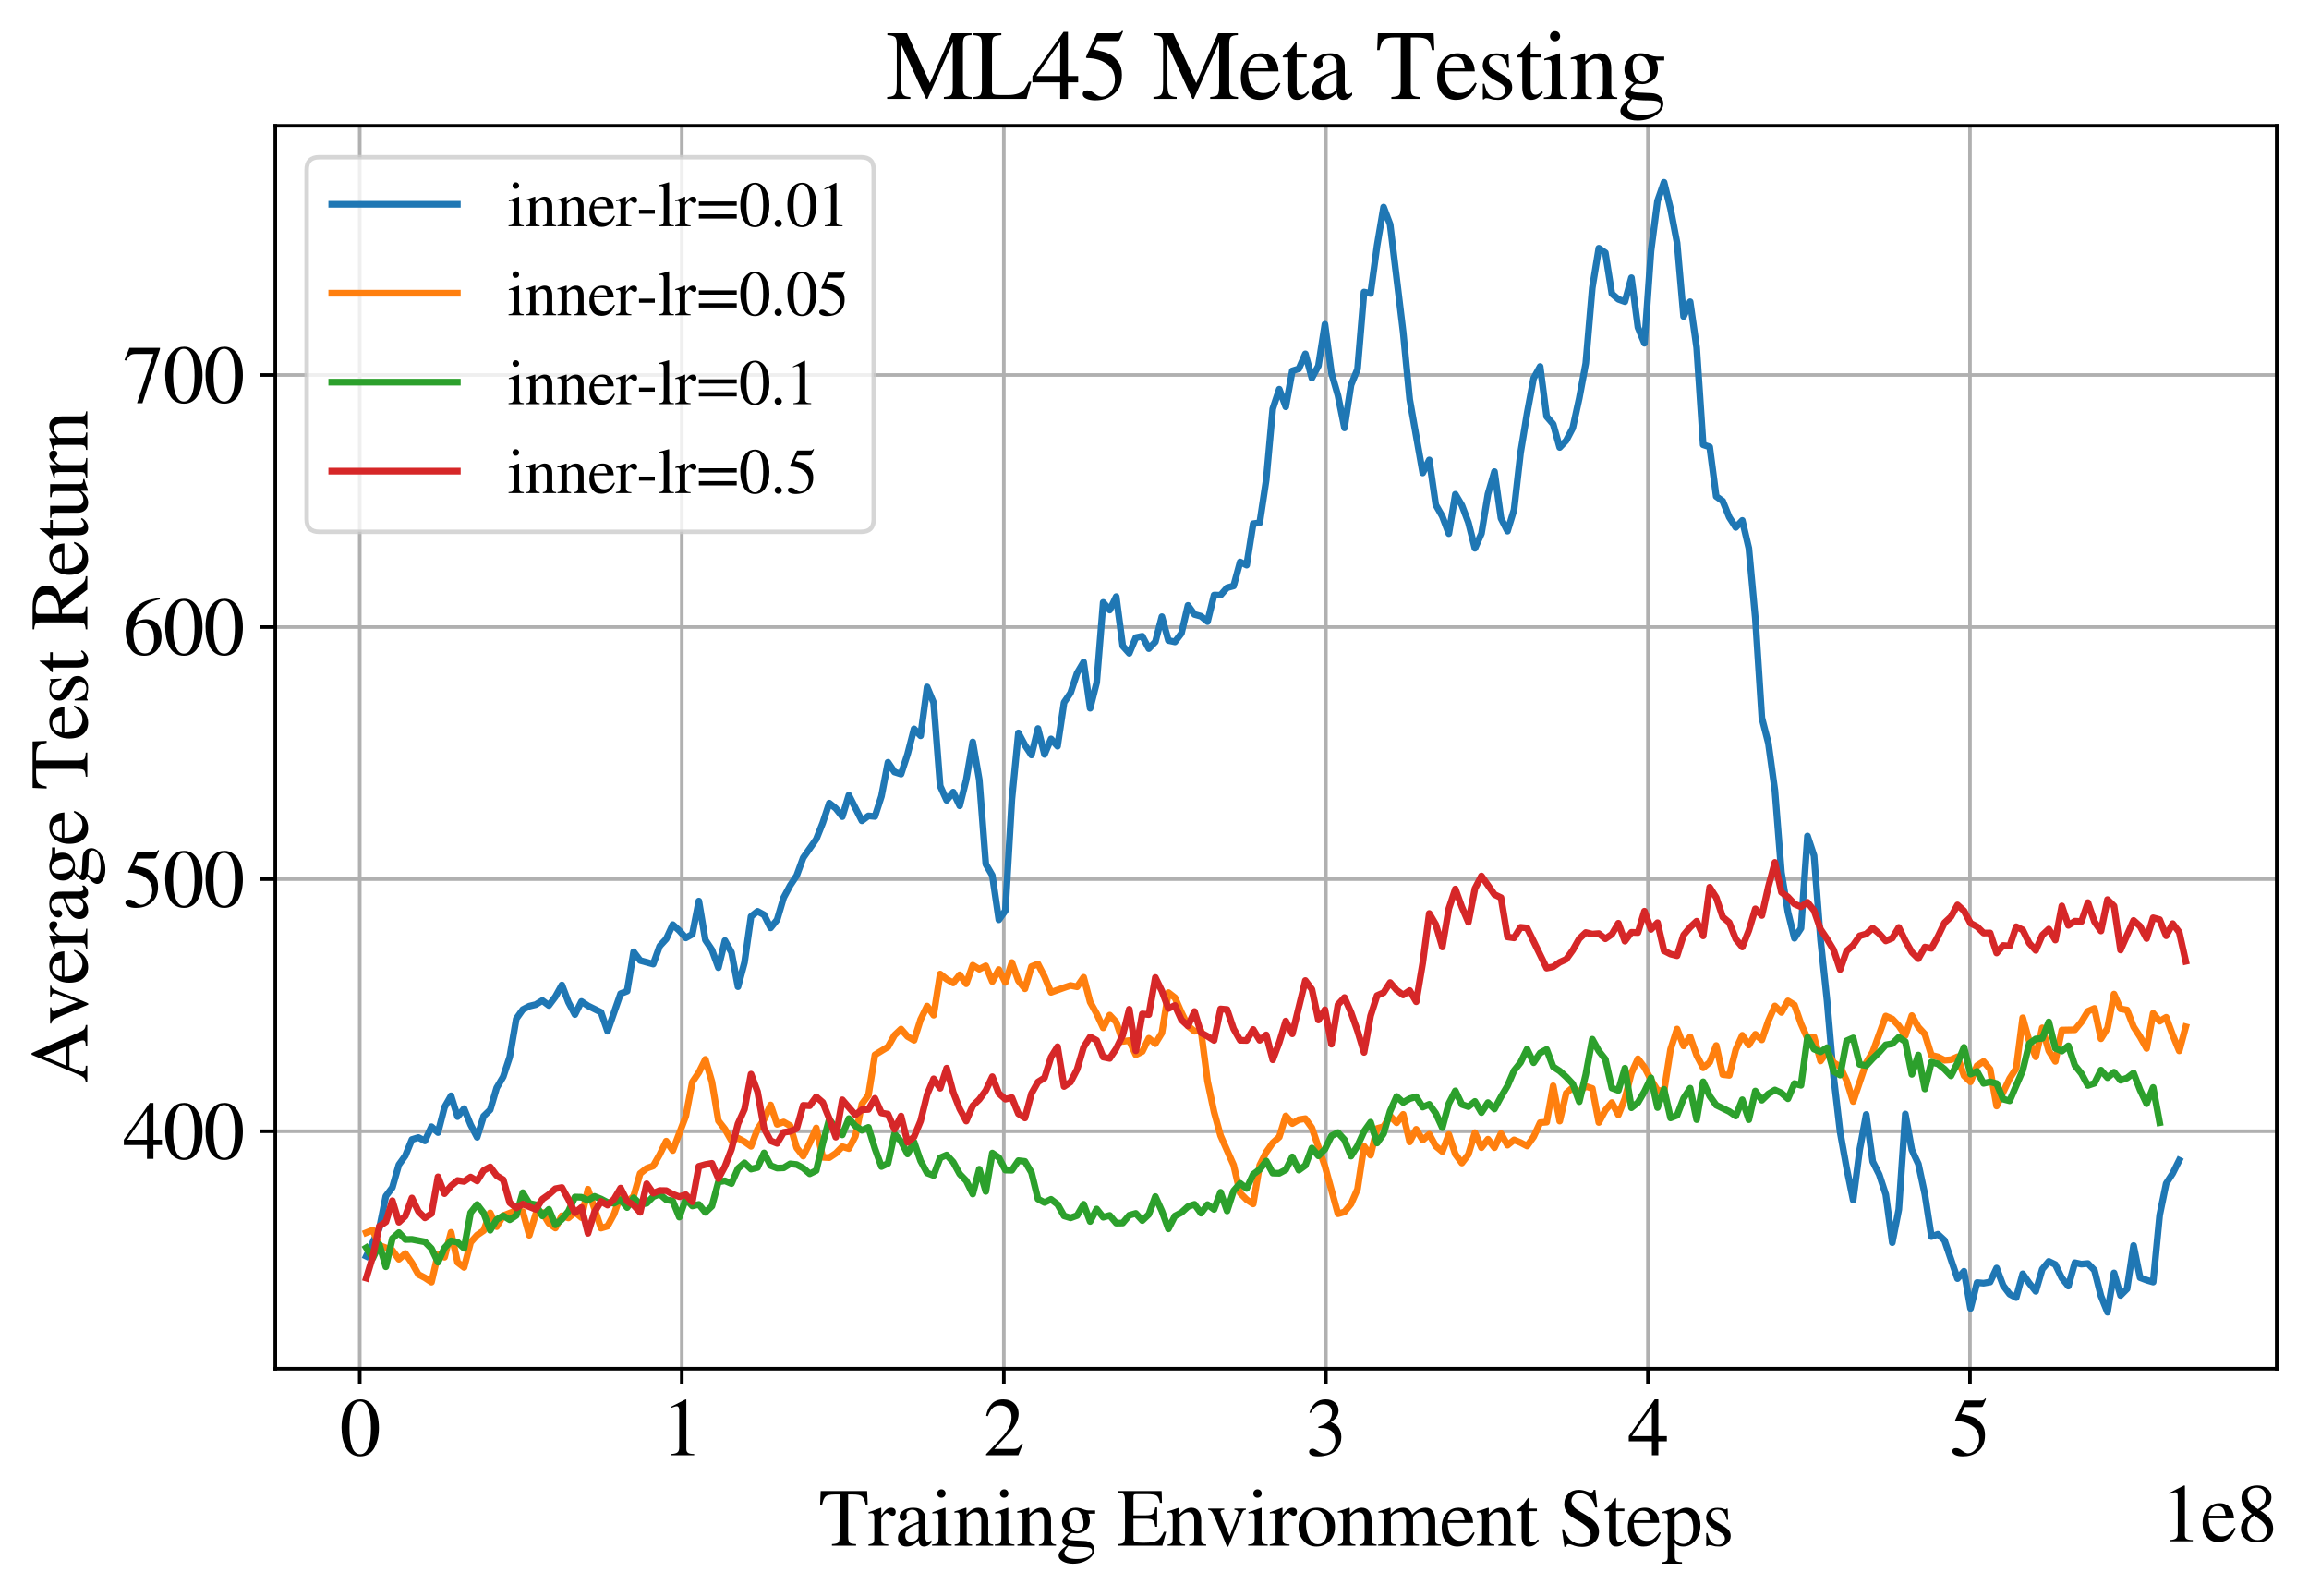 <?xml version="1.0" encoding="utf-8" standalone="no"?>
<!DOCTYPE svg PUBLIC "-//W3C//DTD SVG 1.1//EN"
  "http://www.w3.org/Graphics/SVG/1.1/DTD/svg11.dtd">
<svg xmlns:xlink="http://www.w3.org/1999/xlink" width="515pt" height="355.877pt" viewBox="0 0 515 355.877" xmlns="http://www.w3.org/2000/svg" version="1.1">
 <defs>
  <style type="text/css">*{stroke-linejoin: round; stroke-linecap: butt}</style>
 </defs>
 <g id="figure_1">
  <g id="patch_1">
   <path d="M 0 355.877 
L 515 355.877 
L 515 0 
L 0 0 
z
" style="fill: #ffffff"/>
  </g>
  <g id="axes_1">
   <g id="patch_2">
    <path d="M 61.4 305.26 
L 507.8 305.26 
L 507.8 28.06 
L 61.4 28.06 
z
" style="fill: #ffffff"/>
   </g>
   <g id="matplotlib.axis_1">
    <g id="xtick_1">
     <g id="line2d_1">
      <path d="M 80.236 305.26 
L 80.236 28.06 
" clip-path="url(#p0e94057e08)" style="fill: none; stroke: #b0b0b0; stroke-width: 0.8; stroke-linecap: square"/>
     </g>
     <g id="line2d_2">
      <defs>
       <path id="mf354c12d91" d="M 0 0 
L 0 3.5 
" style="stroke: #000000; stroke-width: 0.8"/>
      </defs>
      <g>
       <use xlink:href="#mf354c12d91" x="80.236" y="305.26" style="stroke: #000000; stroke-width: 0.8"/>
      </g>
     </g>
     <g id="text_1">
      <!-- 0 -->
      <g transform="translate(75.736 324.554)scale(0.18 -0.18)">
       <defs>
        <path id="STIXGeneral-Regular-30" d="M 3046 2112 
Q 3046 1683 2963 1302 
Q 2880 922 2717 602 
Q 2554 282 2266 96 
Q 1978 -90 1600 -90 
Q 1210 -90 915 108 
Q 621 307 461 640 
Q 301 973 227 1350 
Q 154 1728 154 2150 
Q 154 2746 301 3222 
Q 448 3699 790 4012 
Q 1133 4326 1626 4326 
Q 2253 4326 2649 3712 
Q 3046 3098 3046 2112 
z
M 2432 2080 
Q 2432 3091 2217 3625 
Q 2003 4160 1587 4160 
Q 1190 4160 979 3622 
Q 768 3085 768 2106 
Q 768 1120 979 598 
Q 1190 77 1600 77 
Q 2003 77 2217 598 
Q 2432 1120 2432 2080 
z
" transform="scale(0.016)"/>
       </defs>
       <use xlink:href="#STIXGeneral-Regular-30"/>
      </g>
     </g>
    </g>
    <g id="xtick_2">
     <g id="line2d_3">
      <path d="M 152.066 305.26 
L 152.066 28.06 
" clip-path="url(#p0e94057e08)" style="fill: none; stroke: #b0b0b0; stroke-width: 0.8; stroke-linecap: square"/>
     </g>
     <g id="line2d_4">
      <g>
       <use xlink:href="#mf354c12d91" x="152.066" y="305.26" style="stroke: #000000; stroke-width: 0.8"/>
      </g>
     </g>
     <g id="text_2">
      <!-- 1 -->
      <g transform="translate(147.566 324.554)scale(0.18 -0.18)">
       <defs>
        <path id="STIXGeneral-Regular-31" d="M 2522 0 
L 755 0 
L 755 96 
Q 1107 115 1235 227 
Q 1363 339 1363 608 
L 1363 3482 
Q 1363 3795 1171 3795 
Q 1082 3795 883 3718 
L 710 3654 
L 710 3744 
L 1856 4326 
L 1914 4307 
L 1914 486 
Q 1914 275 2042 185 
Q 2170 96 2522 96 
L 2522 0 
z
" transform="scale(0.016)"/>
       </defs>
       <use xlink:href="#STIXGeneral-Regular-31"/>
      </g>
     </g>
    </g>
    <g id="xtick_3">
     <g id="line2d_5">
      <path d="M 223.895 305.26 
L 223.895 28.06 
" clip-path="url(#p0e94057e08)" style="fill: none; stroke: #b0b0b0; stroke-width: 0.8; stroke-linecap: square"/>
     </g>
     <g id="line2d_6">
      <g>
       <use xlink:href="#mf354c12d91" x="223.895" y="305.26" style="stroke: #000000; stroke-width: 0.8"/>
      </g>
     </g>
     <g id="text_3">
      <!-- 2 -->
      <g transform="translate(219.395 324.554)scale(0.18 -0.18)">
       <defs>
        <path id="STIXGeneral-Regular-32" d="M 3034 877 
L 2688 0 
L 186 0 
L 186 77 
L 1325 1286 
Q 1773 1754 1965 2144 
Q 2157 2534 2157 2950 
Q 2157 3379 1920 3616 
Q 1683 3853 1267 3853 
Q 922 3853 720 3673 
Q 518 3494 326 3021 
L 192 3053 
Q 301 3648 630 3987 
Q 960 4326 1523 4326 
Q 2054 4326 2380 4006 
Q 2707 3686 2707 3200 
Q 2707 2477 1888 1613 
L 832 486 
L 2330 486 
Q 2541 486 2665 569 
Q 2790 653 2944 915 
L 3034 877 
z
" transform="scale(0.016)"/>
       </defs>
       <use xlink:href="#STIXGeneral-Regular-32"/>
      </g>
     </g>
    </g>
    <g id="xtick_4">
     <g id="line2d_7">
      <path d="M 295.725 305.26 
L 295.725 28.06 
" clip-path="url(#p0e94057e08)" style="fill: none; stroke: #b0b0b0; stroke-width: 0.8; stroke-linecap: square"/>
     </g>
     <g id="line2d_8">
      <g>
       <use xlink:href="#mf354c12d91" x="295.725" y="305.26" style="stroke: #000000; stroke-width: 0.8"/>
      </g>
     </g>
     <g id="text_4">
      <!-- 3 -->
      <g transform="translate(291.225 324.554)scale(0.18 -0.18)">
       <defs>
        <path id="STIXGeneral-Regular-33" d="M 390 3264 
L 288 3290 
Q 435 3770 748 4048 
Q 1062 4326 1542 4326 
Q 1990 4326 2265 4083 
Q 2541 3840 2541 3450 
Q 2541 2925 1946 2566 
Q 2298 2413 2477 2227 
Q 2758 1914 2758 1402 
Q 2758 890 2464 506 
Q 2246 211 1840 60 
Q 1434 -90 979 -90 
Q 262 -90 262 275 
Q 262 378 339 442 
Q 416 506 525 506 
Q 685 506 915 339 
Q 1197 141 1466 141 
Q 1818 141 2058 425 
Q 2298 710 2298 1120 
Q 2298 1856 1632 2048 
Q 1434 2112 979 2112 
L 979 2202 
Q 1338 2323 1517 2432 
Q 2035 2726 2035 3290 
Q 2035 3610 1852 3776 
Q 1670 3942 1344 3942 
Q 768 3942 390 3264 
z
" transform="scale(0.016)"/>
       </defs>
       <use xlink:href="#STIXGeneral-Regular-33"/>
      </g>
     </g>
    </g>
    <g id="xtick_5">
     <g id="line2d_9">
      <path d="M 367.554 305.26 
L 367.554 28.06 
" clip-path="url(#p0e94057e08)" style="fill: none; stroke: #b0b0b0; stroke-width: 0.8; stroke-linecap: square"/>
     </g>
     <g id="line2d_10">
      <g>
       <use xlink:href="#mf354c12d91" x="367.554" y="305.26" style="stroke: #000000; stroke-width: 0.8"/>
      </g>
     </g>
     <g id="text_5">
      <!-- 4 -->
      <g transform="translate(363.054 324.554)scale(0.18 -0.18)">
       <defs>
        <path id="STIXGeneral-Regular-34" d="M 3027 1069 
L 2368 1069 
L 2368 0 
L 1869 0 
L 1869 1069 
L 77 1069 
L 77 1478 
L 2086 4326 
L 2368 4326 
L 2368 1478 
L 3027 1478 
L 3027 1069 
z
M 1869 1478 
L 1869 3674 
L 333 1478 
L 1869 1478 
z
" transform="scale(0.016)"/>
       </defs>
       <use xlink:href="#STIXGeneral-Regular-34"/>
      </g>
     </g>
    </g>
    <g id="xtick_6">
     <g id="line2d_11">
      <path d="M 439.383 305.26 
L 439.383 28.06 
" clip-path="url(#p0e94057e08)" style="fill: none; stroke: #b0b0b0; stroke-width: 0.8; stroke-linecap: square"/>
     </g>
     <g id="line2d_12">
      <g>
       <use xlink:href="#mf354c12d91" x="439.383" y="305.26" style="stroke: #000000; stroke-width: 0.8"/>
      </g>
     </g>
     <g id="text_6">
      <!-- 5 -->
      <g transform="translate(434.883 324.554)scale(0.18 -0.18)">
       <defs>
        <path id="STIXGeneral-Regular-35" d="M 2803 4358 
L 2573 3814 
Q 2534 3731 2400 3731 
L 1158 3731 
L 902 3187 
Q 1606 3053 1920 2896 
Q 2234 2739 2502 2368 
Q 2726 2061 2726 1555 
Q 2726 1094 2576 780 
Q 2426 467 2099 224 
Q 1664 -90 1011 -90 
Q 646 -90 422 19 
Q 198 128 198 307 
Q 198 550 486 550 
Q 717 550 960 352 
Q 1210 147 1414 147 
Q 1747 147 2012 480 
Q 2278 813 2278 1229 
Q 2278 1843 1850 2189 
Q 1293 2637 486 2637 
Q 410 2637 410 2688 
L 416 2720 
L 1114 4237 
L 2438 4237 
Q 2547 4237 2608 4269 
Q 2669 4301 2746 4403 
L 2803 4358 
z
" transform="scale(0.016)"/>
       </defs>
       <use xlink:href="#STIXGeneral-Regular-35"/>
      </g>
     </g>
    </g>
    <g id="text_7">
     <!-- Training Environment Steps -->
     <g transform="translate(182.605 344.754)scale(0.18 -0.18)">
      <defs>
       <path id="STIXGeneral-Regular-54" d="M 3795 3149 
L 3642 3149 
Q 3539 3674 3353 3821 
Q 3168 3968 2656 3968 
L 2278 3968 
L 2278 710 
Q 2278 346 2387 243 
Q 2496 141 2893 122 
L 2893 0 
L 1024 0 
L 1024 122 
Q 1427 147 1526 256 
Q 1626 365 1626 787 
L 1626 3968 
L 1242 3968 
Q 723 3968 540 3817 
Q 358 3667 262 3149 
L 109 3149 
L 154 4237 
L 3750 4237 
L 3795 3149 
z
" transform="scale(0.016)"/>
       <path id="STIXGeneral-Regular-72" d="M 1024 2931 
L 1024 2342 
Q 1267 2688 1430 2816 
Q 1594 2944 1792 2944 
Q 1958 2944 2051 2854 
Q 2144 2765 2144 2605 
Q 2144 2470 2077 2393 
Q 2010 2317 1894 2317 
Q 1773 2317 1638 2445 
Q 1536 2541 1472 2541 
Q 1338 2541 1181 2355 
Q 1024 2170 1024 2016 
L 1024 576 
Q 1024 301 1133 205 
Q 1242 109 1568 96 
L 1568 0 
L 32 0 
L 32 96 
Q 339 154 412 224 
Q 486 294 486 538 
L 486 2138 
Q 486 2349 438 2435 
Q 390 2522 269 2522 
Q 166 2522 45 2496 
L 45 2598 
Q 448 2726 992 2944 
L 1024 2931 
z
" transform="scale(0.016)"/>
       <path id="STIXGeneral-Regular-61" d="M 2829 422 
L 2829 243 
Q 2586 -64 2253 -64 
Q 1888 -64 1843 403 
L 1837 403 
Q 1427 -64 909 -64 
Q 608 -64 422 112 
Q 237 288 237 602 
Q 237 1050 685 1350 
Q 992 1555 1837 1869 
L 1837 2214 
Q 1837 2502 1699 2646 
Q 1562 2790 1338 2790 
Q 1146 2790 1018 2697 
Q 890 2605 890 2477 
Q 890 2419 909 2348 
Q 928 2278 928 2208 
Q 928 2112 841 2029 
Q 755 1946 634 1946 
Q 525 1946 441 2029 
Q 358 2112 358 2240 
Q 358 2547 685 2752 
Q 986 2944 1421 2944 
Q 1939 2944 2176 2656 
Q 2291 2522 2323 2384 
Q 2355 2246 2355 1946 
L 2355 723 
Q 2355 301 2554 301 
Q 2682 301 2829 422 
z
M 1837 813 
L 1837 1715 
Q 1248 1510 1018 1293 
Q 800 1094 800 800 
Q 800 557 921 432 
Q 1043 307 1242 307 
Q 1453 307 1613 410 
Q 1747 506 1792 589 
Q 1837 672 1837 813 
z
" transform="scale(0.016)"/>
       <path id="STIXGeneral-Regular-69" d="M 1152 4045 
Q 1152 3904 1056 3811 
Q 960 3718 819 3718 
Q 685 3718 592 3811 
Q 499 3904 499 4045 
Q 499 4179 595 4275 
Q 691 4371 826 4371 
Q 966 4371 1059 4275 
Q 1152 4179 1152 4045 
z
M 1619 0 
L 102 0 
L 102 96 
Q 435 115 521 211 
Q 608 307 608 666 
L 608 2118 
Q 608 2342 563 2432 
Q 518 2522 397 2522 
Q 243 2522 128 2490 
L 128 2592 
L 1120 2944 
L 1146 2918 
L 1146 672 
Q 1146 314 1226 218 
Q 1306 122 1619 96 
L 1619 0 
z
" transform="scale(0.016)"/>
       <path id="STIXGeneral-Regular-6e" d="M 3104 0 
L 1773 0 
L 1779 96 
Q 2016 115 2096 233 
Q 2176 352 2176 672 
L 2176 1946 
Q 2176 2592 1709 2592 
Q 1549 2592 1408 2515 
Q 1267 2438 1050 2227 
L 1050 461 
Q 1050 269 1136 192 
Q 1222 115 1466 96 
L 1466 0 
L 115 0 
L 115 96 
Q 358 115 435 214 
Q 512 314 512 602 
L 512 2157 
Q 512 2394 467 2483 
Q 422 2573 288 2573 
Q 160 2573 102 2547 
L 102 2656 
Q 550 2784 979 2944 
L 1030 2925 
L 1030 2426 
L 1037 2426 
Q 1491 2944 1958 2944 
Q 2323 2944 2518 2688 
Q 2714 2432 2714 1958 
L 2714 544 
Q 2714 288 2790 205 
Q 2867 122 3104 96 
L 3104 0 
z
" transform="scale(0.016)"/>
       <path id="STIXGeneral-Regular-67" d="M 3008 2483 
L 2477 2483 
Q 2598 2208 2598 1946 
Q 2598 1453 2265 1203 
Q 1933 954 1600 954 
Q 1530 954 1357 973 
L 1235 986 
Q 1107 947 979 812 
Q 851 678 851 582 
Q 851 435 1350 410 
L 2176 371 
Q 2528 358 2739 172 
Q 2950 -13 2950 -314 
Q 2950 -685 2566 -986 
Q 2035 -1395 1286 -1395 
Q 826 -1395 502 -1212 
Q 179 -1030 179 -774 
Q 179 -595 320 -419 
Q 461 -243 806 6 
Q 602 102 534 172 
Q 467 243 467 346 
Q 467 531 762 787 
Q 909 915 1037 1043 
Q 717 1203 579 1401 
Q 442 1600 442 1901 
Q 442 2336 752 2640 
Q 1062 2944 1510 2944 
Q 1766 2944 2022 2848 
L 2163 2797 
Q 2349 2733 2515 2733 
L 3008 2733 
L 3008 2483 
z
M 973 2163 
L 973 2144 
Q 973 1683 1155 1398 
Q 1338 1114 1632 1114 
Q 1850 1114 1978 1270 
Q 2106 1427 2106 1690 
Q 2106 2112 1914 2464 
Q 1754 2765 1446 2765 
Q 1222 2765 1097 2605 
Q 973 2445 973 2163 
z
M 2771 -410 
Q 2771 -230 2595 -163 
Q 2419 -96 1978 -96 
Q 1344 -96 941 -13 
Q 749 -243 688 -348 
Q 627 -454 627 -563 
Q 627 -774 880 -902 
Q 1133 -1030 1555 -1030 
Q 2099 -1030 2435 -860 
Q 2771 -691 2771 -410 
z
" transform="scale(0.016)"/>
       <path id="STIXGeneral-Regular-20" transform="scale(0.016)"/>
       <path id="STIXGeneral-Regular-45" d="M 3821 1082 
L 3526 0 
L 77 0 
L 77 122 
Q 442 147 538 252 
Q 634 358 634 730 
L 634 3520 
Q 634 3878 534 3987 
Q 435 4096 77 4115 
L 77 4237 
L 3469 4237 
L 3494 3322 
L 3334 3322 
Q 3264 3750 3085 3872 
Q 2906 3994 2349 3994 
L 1510 3994 
Q 1370 3994 1328 3952 
Q 1286 3910 1286 3763 
L 1286 2355 
L 2253 2355 
Q 2656 2355 2787 2470 
Q 2918 2586 2976 2970 
L 3123 2970 
L 3123 1472 
L 2976 1472 
Q 2918 1875 2790 1984 
Q 2662 2093 2253 2093 
L 1286 2093 
L 1286 538 
Q 1286 346 1420 291 
Q 1555 237 1933 237 
L 2163 237 
Q 2848 237 3136 403 
Q 3424 570 3642 1082 
L 3821 1082 
z
" transform="scale(0.016)"/>
       <path id="STIXGeneral-Regular-76" d="M 3053 2880 
L 3053 2784 
Q 2906 2771 2835 2688 
Q 2765 2605 2637 2285 
L 1818 230 
Q 1690 -90 1638 -90 
Q 1587 -90 1523 77 
Q 1510 96 1497 141 
Q 1485 186 1472 211 
L 704 2048 
Q 499 2534 403 2652 
Q 307 2771 122 2784 
L 122 2880 
L 1376 2880 
L 1376 2784 
Q 1210 2771 1146 2732 
Q 1082 2694 1082 2611 
Q 1082 2509 1139 2368 
L 1792 730 
L 2426 2387 
Q 2464 2483 2464 2579 
Q 2464 2758 2163 2784 
L 2163 2880 
L 3053 2880 
z
" transform="scale(0.016)"/>
       <path id="STIXGeneral-Regular-6f" d="M 3008 1478 
Q 3008 806 2608 371 
Q 2208 -64 1568 -64 
Q 979 -64 582 368 
Q 186 800 186 1459 
Q 186 2125 582 2534 
Q 979 2944 1626 2944 
Q 2221 2944 2614 2537 
Q 3008 2131 3008 1478 
z
M 2432 1306 
Q 2432 2035 2112 2445 
Q 1856 2765 1504 2765 
Q 1171 2765 966 2493 
Q 762 2221 762 1747 
Q 762 928 1101 435 
Q 1318 115 1677 115 
Q 2029 115 2230 432 
Q 2432 749 2432 1306 
z
" transform="scale(0.016)"/>
       <path id="STIXGeneral-Regular-6d" d="M 4960 0 
L 3565 0 
L 3565 96 
Q 3834 122 3907 208 
Q 3981 294 3981 576 
L 3981 1894 
Q 3981 2278 3869 2444 
Q 3757 2611 3488 2611 
Q 3264 2611 3107 2521 
Q 2950 2432 2803 2221 
L 2803 608 
Q 2803 301 2896 201 
Q 2989 102 3264 96 
L 3264 0 
L 1830 0 
L 1830 96 
Q 2112 115 2189 188 
Q 2266 262 2266 550 
L 2266 1901 
Q 2266 2611 1850 2611 
Q 1670 2611 1468 2531 
Q 1267 2451 1171 2336 
Q 1088 2240 1088 2227 
L 1088 448 
Q 1088 243 1177 176 
Q 1267 109 1523 96 
L 1523 0 
L 102 0 
L 102 96 
Q 371 102 460 195 
Q 550 288 550 563 
L 550 2150 
Q 550 2387 499 2480 
Q 448 2573 326 2573 
Q 230 2573 122 2547 
L 122 2656 
Q 557 2778 1011 2944 
L 1062 2925 
L 1062 2451 
L 1075 2451 
Q 1363 2752 1584 2848 
Q 1805 2944 2054 2944 
Q 2560 2944 2733 2406 
Q 3232 2944 3776 2944 
Q 4518 2944 4518 1792 
L 4518 493 
Q 4518 282 4582 202 
Q 4646 122 4794 109 
L 4960 96 
L 4960 0 
z
" transform="scale(0.016)"/>
       <path id="STIXGeneral-Regular-65" d="M 2611 1050 
L 2714 1005 
Q 2330 -64 1376 -64 
Q 813 -64 486 329 
Q 160 723 160 1389 
Q 160 2074 525 2509 
Q 890 2944 1485 2944 
Q 2061 2944 2374 2502 
Q 2560 2246 2592 1773 
L 621 1773 
Q 646 1370 700 1158 
Q 755 947 915 730 
Q 1184 378 1626 378 
Q 1939 378 2153 531 
Q 2368 685 2611 1050 
z
M 634 1978 
L 1939 1978 
Q 1882 2381 1750 2547 
Q 1619 2714 1312 2714 
Q 1043 2714 864 2525 
Q 685 2336 634 1978 
z
" transform="scale(0.016)"/>
       <path id="STIXGeneral-Regular-74" d="M 1702 493 
L 1786 422 
Q 1478 -64 1011 -64 
Q 448 -64 448 749 
L 448 2675 
L 109 2675 
Q 83 2694 83 2720 
Q 83 2771 192 2842 
Q 435 2982 813 3526 
Q 826 3546 874 3606 
Q 922 3667 941 3706 
Q 986 3706 986 3622 
L 986 2880 
L 1632 2880 
L 1632 2675 
L 986 2675 
L 986 845 
Q 986 538 1062 403 
Q 1139 269 1318 269 
Q 1510 269 1702 493 
z
" transform="scale(0.016)"/>
       <path id="STIXGeneral-Regular-53" d="M 3002 2963 
L 2842 2963 
Q 2733 3360 2579 3565 
Q 2189 4064 1651 4064 
Q 1357 4064 1181 3894 
Q 1005 3725 1005 3456 
Q 1005 3328 1069 3206 
Q 1133 3085 1206 2998 
Q 1280 2912 1465 2784 
Q 1651 2656 1766 2589 
Q 1882 2522 2150 2362 
Q 2669 2061 2905 1763 
Q 3142 1466 3142 1107 
Q 3142 576 2771 243 
Q 2400 -90 1837 -90 
Q 1421 -90 1082 58 
Q 915 128 781 128 
Q 704 128 653 70 
Q 602 13 602 -83 
L 461 -83 
L 275 1274 
L 416 1274 
Q 845 141 1734 141 
Q 2074 141 2285 342 
Q 2496 544 2496 858 
Q 2496 1158 2310 1363 
Q 2003 1696 1235 2106 
Q 454 2522 454 3206 
Q 454 3718 768 4022 
Q 1082 4326 1568 4326 
Q 1907 4326 2240 4186 
Q 2413 4109 2522 4109 
Q 2688 4109 2726 4326 
L 2861 4326 
L 3002 2963 
z
" transform="scale(0.016)"/>
       <path id="STIXGeneral-Regular-70" d="M 1018 2931 
L 1018 2438 
Q 1421 2944 1939 2944 
Q 2406 2944 2707 2560 
Q 3008 2176 3008 1581 
Q 3008 883 2621 409 
Q 2234 -64 1664 -64 
Q 1466 -64 1328 -6 
Q 1190 51 1018 211 
L 1018 -794 
Q 1018 -1094 1120 -1180 
Q 1222 -1267 1581 -1274 
L 1581 -1389 
L 32 -1389 
L 32 -1280 
Q 314 -1254 397 -1171 
Q 480 -1088 480 -838 
L 480 2157 
Q 480 2381 429 2451 
Q 378 2522 218 2522 
Q 115 2522 58 2515 
L 58 2618 
Q 506 2752 979 2944 
L 1018 2931 
z
M 1018 2138 
L 1018 563 
Q 1018 422 1238 281 
Q 1459 141 1683 141 
Q 2029 141 2243 467 
Q 2458 794 2458 1325 
Q 2458 1888 2243 2224 
Q 2029 2560 1670 2560 
Q 1446 2560 1232 2419 
Q 1018 2278 1018 2138 
z
" transform="scale(0.016)"/>
       <path id="STIXGeneral-Regular-73" d="M 998 1926 
L 1664 1523 
Q 1984 1331 2105 1164 
Q 2227 998 2227 736 
Q 2227 416 1961 176 
Q 1696 -64 1331 -64 
Q 1030 -64 864 -6 
Q 691 51 570 51 
Q 461 51 416 -26 
L 333 -26 
L 333 979 
L 435 979 
Q 538 512 730 294 
Q 922 77 1248 77 
Q 1485 77 1632 211 
Q 1779 346 1779 550 
Q 1779 845 1440 1030 
L 1094 1222 
Q 326 1651 326 2150 
Q 326 2522 566 2730 
Q 806 2938 1210 2938 
Q 1491 2938 1638 2867 
Q 1754 2816 1818 2816 
Q 1862 2816 1920 2880 
L 1990 2880 
L 2022 2010 
L 1926 2010 
Q 1818 2445 1654 2621 
Q 1491 2797 1203 2797 
Q 986 2797 854 2688 
Q 723 2579 723 2362 
Q 723 2253 796 2128 
Q 870 2003 998 1926 
z
" transform="scale(0.016)"/>
      </defs>
      <use xlink:href="#STIXGeneral-Regular-54"/>
      <use xlink:href="#STIXGeneral-Regular-72" x="61.1"/>
      <use xlink:href="#STIXGeneral-Regular-61" x="94.4"/>
      <use xlink:href="#STIXGeneral-Regular-69" x="138.8"/>
      <use xlink:href="#STIXGeneral-Regular-6e" x="166.6"/>
      <use xlink:href="#STIXGeneral-Regular-69" x="216.6"/>
      <use xlink:href="#STIXGeneral-Regular-6e" x="244.4"/>
      <use xlink:href="#STIXGeneral-Regular-67" x="294.4"/>
      <use xlink:href="#STIXGeneral-Regular-20" x="344.4"/>
      <use xlink:href="#STIXGeneral-Regular-45" x="369.4"/>
      <use xlink:href="#STIXGeneral-Regular-6e" x="430.5"/>
      <use xlink:href="#STIXGeneral-Regular-76" x="480.5"/>
      <use xlink:href="#STIXGeneral-Regular-69" x="530.5"/>
      <use xlink:href="#STIXGeneral-Regular-72" x="558.3"/>
      <use xlink:href="#STIXGeneral-Regular-6f" x="591.6"/>
      <use xlink:href="#STIXGeneral-Regular-6e" x="641.6"/>
      <use xlink:href="#STIXGeneral-Regular-6d" x="691.6"/>
      <use xlink:href="#STIXGeneral-Regular-65" x="769.4"/>
      <use xlink:href="#STIXGeneral-Regular-6e" x="813.8"/>
      <use xlink:href="#STIXGeneral-Regular-74" x="863.8"/>
      <use xlink:href="#STIXGeneral-Regular-20" x="891.6"/>
      <use xlink:href="#STIXGeneral-Regular-53" x="916.6"/>
      <use xlink:href="#STIXGeneral-Regular-74" x="972.2"/>
      <use xlink:href="#STIXGeneral-Regular-65" x="1000"/>
      <use xlink:href="#STIXGeneral-Regular-70" x="1044.4"/>
      <use xlink:href="#STIXGeneral-Regular-73" x="1094.4"/>
     </g>
    </g>
    <g id="text_8">
     <!-- 1e8 -->
     <g transform="translate(481.807 343.754)scale(0.18 -0.18)">
      <defs>
       <path id="STIXGeneral-Regular-38" d="M 2848 992 
Q 2848 499 2505 204 
Q 2163 -90 1587 -90 
Q 1050 -90 704 204 
Q 358 499 358 954 
Q 358 1293 524 1533 
Q 691 1773 1190 2125 
Q 710 2522 553 2765 
Q 397 3008 397 3328 
Q 397 3782 745 4054 
Q 1094 4326 1638 4326 
Q 2106 4326 2410 4060 
Q 2714 3795 2714 3411 
Q 2714 3059 2531 2848 
Q 2349 2637 1856 2374 
Q 2432 1990 2640 1689 
Q 2848 1389 2848 992 
z
M 2272 3411 
Q 2272 3744 2086 3945 
Q 1901 4147 1574 4147 
Q 1248 4147 1059 3977 
Q 870 3808 870 3513 
Q 870 3219 1059 2979 
Q 1248 2739 1670 2490 
Q 1997 2682 2134 2896 
Q 2272 3110 2272 3411 
z
M 1734 1741 
L 1357 1997 
Q 1075 1766 960 1545 
Q 845 1325 845 1011 
Q 845 576 1065 333 
Q 1286 90 1658 90 
Q 1971 90 2166 285 
Q 2362 480 2362 794 
Q 2362 1082 2214 1299 
Q 2067 1517 1734 1741 
z
" transform="scale(0.016)"/>
      </defs>
      <use xlink:href="#STIXGeneral-Regular-31"/>
      <use xlink:href="#STIXGeneral-Regular-65" x="50"/>
      <use xlink:href="#STIXGeneral-Regular-38" x="94.4"/>
     </g>
    </g>
   </g>
   <g id="matplotlib.axis_2">
    <g id="ytick_1">
     <g id="line2d_13">
      <path d="M 61.4 252.315 
L 507.8 252.315 
" clip-path="url(#p0e94057e08)" style="fill: none; stroke: #b0b0b0; stroke-width: 0.8; stroke-linecap: square"/>
     </g>
     <g id="line2d_14">
      <defs>
       <path id="me5f440dab9" d="M 0 0 
L -3.5 0 
" style="stroke: #000000; stroke-width: 0.8"/>
      </defs>
      <g>
       <use xlink:href="#me5f440dab9" x="61.4" y="252.315" style="stroke: #000000; stroke-width: 0.8"/>
      </g>
     </g>
     <g id="text_9">
      <!-- 400 -->
      <g transform="translate(27.4 258.462)scale(0.18 -0.18)">
       <use xlink:href="#STIXGeneral-Regular-34"/>
       <use xlink:href="#STIXGeneral-Regular-30" x="50"/>
       <use xlink:href="#STIXGeneral-Regular-30" x="100"/>
      </g>
     </g>
    </g>
    <g id="ytick_2">
     <g id="line2d_15">
      <path d="M 61.4 196.087 
L 507.8 196.087 
" clip-path="url(#p0e94057e08)" style="fill: none; stroke: #b0b0b0; stroke-width: 0.8; stroke-linecap: square"/>
     </g>
     <g id="line2d_16">
      <g>
       <use xlink:href="#me5f440dab9" x="61.4" y="196.087" style="stroke: #000000; stroke-width: 0.8"/>
      </g>
     </g>
     <g id="text_10">
      <!-- 500 -->
      <g transform="translate(27.4 202.234)scale(0.18 -0.18)">
       <use xlink:href="#STIXGeneral-Regular-35"/>
       <use xlink:href="#STIXGeneral-Regular-30" x="50"/>
       <use xlink:href="#STIXGeneral-Regular-30" x="100"/>
      </g>
     </g>
    </g>
    <g id="ytick_3">
     <g id="line2d_17">
      <path d="M 61.4 139.859 
L 507.8 139.859 
" clip-path="url(#p0e94057e08)" style="fill: none; stroke: #b0b0b0; stroke-width: 0.8; stroke-linecap: square"/>
     </g>
     <g id="line2d_18">
      <g>
       <use xlink:href="#me5f440dab9" x="61.4" y="139.859" style="stroke: #000000; stroke-width: 0.8"/>
      </g>
     </g>
     <g id="text_11">
      <!-- 600 -->
      <g transform="translate(27.4 146.006)scale(0.18 -0.18)">
       <defs>
        <path id="STIXGeneral-Regular-36" d="M 2854 4378 
L 2867 4275 
Q 2112 4154 1606 3664 
Q 1101 3174 973 2451 
Q 1344 2739 1786 2739 
Q 2349 2739 2672 2380 
Q 2995 2022 2995 1402 
Q 2995 774 2669 378 
Q 2291 -90 1651 -90 
Q 870 -90 518 557 
Q 218 1107 218 1786 
Q 218 2835 915 3552 
Q 1312 3962 1731 4131 
Q 2150 4301 2854 4378 
z
M 2419 1203 
Q 2419 2445 1555 2445 
Q 1235 2445 1024 2275 
Q 813 2106 813 1702 
Q 813 954 1046 522 
Q 1280 90 1722 90 
Q 2061 90 2240 394 
Q 2419 698 2419 1203 
z
" transform="scale(0.016)"/>
       </defs>
       <use xlink:href="#STIXGeneral-Regular-36"/>
       <use xlink:href="#STIXGeneral-Regular-30" x="50"/>
       <use xlink:href="#STIXGeneral-Regular-30" x="100"/>
      </g>
     </g>
    </g>
    <g id="ytick_4">
     <g id="line2d_19">
      <path d="M 61.4 83.632 
L 507.8 83.632 
" clip-path="url(#p0e94057e08)" style="fill: none; stroke: #b0b0b0; stroke-width: 0.8; stroke-linecap: square"/>
     </g>
     <g id="line2d_20">
      <g>
       <use xlink:href="#me5f440dab9" x="61.4" y="83.632" style="stroke: #000000; stroke-width: 0.8"/>
      </g>
     </g>
     <g id="text_12">
      <!-- 700 -->
      <g transform="translate(27.4 89.778)scale(0.18 -0.18)">
       <defs>
        <path id="STIXGeneral-Regular-37" d="M 2874 4134 
L 1517 -51 
L 1101 -51 
L 2368 3763 
L 992 3763 
Q 717 3763 582 3667 
Q 448 3571 243 3238 
L 128 3296 
L 512 4237 
L 2874 4237 
L 2874 4134 
z
" transform="scale(0.016)"/>
       </defs>
       <use xlink:href="#STIXGeneral-Regular-37"/>
       <use xlink:href="#STIXGeneral-Regular-30" x="50"/>
       <use xlink:href="#STIXGeneral-Regular-30" x="100"/>
      </g>
     </g>
    </g>
    <g id="text_13">
     <!-- Average Test Return -->
     <g transform="translate(19.477 241.641)rotate(-90)scale(0.18 -0.18)">
      <defs>
       <path id="STIXGeneral-Regular-41" d="M 4525 0 
L 2893 0 
L 2893 122 
Q 3149 122 3245 179 
Q 3334 224 3334 333 
Q 3334 499 3213 781 
L 2950 1382 
L 1274 1382 
L 979 653 
Q 922 506 922 384 
Q 922 237 1027 179 
Q 1133 122 1370 122 
L 1370 0 
L 96 0 
L 96 122 
Q 365 147 486 316 
Q 608 486 902 1190 
L 2221 4314 
L 2349 4314 
L 3923 710 
Q 4064 378 4176 262 
Q 4288 147 4525 122 
L 4525 0 
z
M 2861 1645 
L 2118 3405 
L 1382 1645 
L 2861 1645 
z
" transform="scale(0.016)"/>
       <path id="STIXGeneral-Regular-52" d="M 4224 0 
L 3187 0 
L 1664 1971 
L 1306 1958 
L 1306 717 
Q 1306 352 1405 249 
Q 1504 147 1875 122 
L 1875 0 
L 109 0 
L 109 122 
Q 474 154 563 262 
Q 653 371 653 794 
L 653 3526 
Q 653 3885 563 3987 
Q 474 4090 109 4115 
L 109 4237 
L 1850 4237 
Q 2726 4237 3187 3859 
Q 3501 3603 3501 3091 
Q 3501 2221 2342 2042 
L 3622 422 
Q 3757 256 3878 198 
Q 4000 141 4224 122 
L 4224 0 
z
M 1306 3731 
L 1306 2195 
Q 1766 2202 1990 2246 
Q 2214 2291 2438 2413 
Q 2803 2618 2803 3142 
Q 2803 4000 1632 4000 
Q 1459 4000 1382 3945 
Q 1306 3891 1306 3731 
z
" transform="scale(0.016)"/>
       <path id="STIXGeneral-Regular-75" d="M 3072 320 
L 3072 230 
Q 2573 96 2195 -58 
L 2163 -38 
L 2163 486 
L 2150 486 
Q 1747 -64 1235 -64 
Q 870 -64 662 160 
Q 454 384 454 755 
L 454 2362 
Q 454 2598 371 2688 
Q 288 2778 58 2790 
L 58 2880 
L 992 2880 
L 992 813 
Q 992 595 1123 451 
Q 1254 307 1446 307 
Q 1760 307 1984 506 
Q 2067 582 2099 649 
Q 2131 717 2131 877 
L 2131 2355 
Q 2131 2605 2041 2678 
Q 1952 2752 1658 2771 
L 1658 2880 
L 2669 2880 
L 2669 685 
Q 2669 461 2742 390 
Q 2816 320 3034 320 
L 3072 320 
z
" transform="scale(0.016)"/>
      </defs>
      <use xlink:href="#STIXGeneral-Regular-41"/>
      <use xlink:href="#STIXGeneral-Regular-76" x="72.2"/>
      <use xlink:href="#STIXGeneral-Regular-65" x="122.2"/>
      <use xlink:href="#STIXGeneral-Regular-72" x="166.6"/>
      <use xlink:href="#STIXGeneral-Regular-61" x="199.9"/>
      <use xlink:href="#STIXGeneral-Regular-67" x="244.3"/>
      <use xlink:href="#STIXGeneral-Regular-65" x="294.3"/>
      <use xlink:href="#STIXGeneral-Regular-20" x="338.7"/>
      <use xlink:href="#STIXGeneral-Regular-54" x="363.7"/>
      <use xlink:href="#STIXGeneral-Regular-65" x="424.8"/>
      <use xlink:href="#STIXGeneral-Regular-73" x="469.2"/>
      <use xlink:href="#STIXGeneral-Regular-74" x="508.1"/>
      <use xlink:href="#STIXGeneral-Regular-20" x="535.9"/>
      <use xlink:href="#STIXGeneral-Regular-52" x="560.9"/>
      <use xlink:href="#STIXGeneral-Regular-65" x="627.6"/>
      <use xlink:href="#STIXGeneral-Regular-74" x="672"/>
      <use xlink:href="#STIXGeneral-Regular-75" x="699.8"/>
      <use xlink:href="#STIXGeneral-Regular-72" x="749.8"/>
      <use xlink:href="#STIXGeneral-Regular-6e" x="783.1"/>
     </g>
    </g>
   </g>
   <g id="line2d_21">
    <path d="M 81.691 280.185 
L 84.6 273.984 
L 86.055 266.787 
L 87.509 264.864 
L 88.964 259.772 
L 90.418 257.738 
L 91.873 254.151 
L 93.327 253.715 
L 94.782 254.453 
L 96.236 251.301 
L 97.691 252.604 
L 99.145 246.963 
L 100.6 244.408 
L 102.055 249.055 
L 103.509 247.275 
L 104.964 250.846 
L 106.418 253.652 
L 107.873 248.946 
L 109.327 247.54 
L 110.782 242.616 
L 112.236 240.156 
L 113.691 235.74 
L 115.145 227.225 
L 116.6 225.168 
L 118.055 224.414 
L 119.509 224.059 
L 120.964 223.157 
L 122.418 224.259 
L 123.873 222.311 
L 125.327 219.693 
L 126.782 223.532 
L 128.236 226.278 
L 129.691 223.368 
L 131.145 224.335 
L 134.055 225.779 
L 135.509 229.997 
L 138.418 221.637 
L 139.873 221.062 
L 141.327 212.284 
L 142.782 214.226 
L 145.691 215.026 
L 147.145 210.999 
L 148.6 209.417 
L 150.055 206.229 
L 151.509 207.562 
L 152.964 209.189 
L 154.418 208.376 
L 155.873 200.972 
L 157.327 209.653 
L 158.782 211.84 
L 160.236 215.831 
L 161.691 209.79 
L 163.145 212.401 
L 164.6 220.068 
L 166.055 214.665 
L 167.509 204.4 
L 168.964 203.254 
L 170.418 204.045 
L 171.873 206.95 
L 173.327 205.135 
L 174.782 200.218 
L 176.236 197.496 
L 177.691 195.295 
L 179.145 191.312 
L 182.055 187.174 
L 183.509 183.526 
L 184.964 179.127 
L 186.418 180.303 
L 187.873 182.139 
L 189.327 177.35 
L 192.236 183.065 
L 193.691 181.972 
L 195.145 182.104 
L 196.6 177.583 
L 198.055 170.024 
L 199.509 172.188 
L 200.964 172.652 
L 202.418 168.214 
L 203.873 162.569 
L 205.327 164.103 
L 206.782 153.218 
L 208.236 156.737 
L 209.691 175.297 
L 211.145 178.503 
L 212.6 176.672 
L 214.055 179.724 
L 215.509 173.909 
L 216.964 165.48 
L 218.418 173.917 
L 219.873 192.732 
L 221.327 195.257 
L 222.782 205.149 
L 224.236 203.107 
L 225.691 178.217 
L 227.145 163.475 
L 228.6 166.189 
L 230.055 168.391 
L 231.509 162.5 
L 232.964 168.259 
L 234.418 164.809 
L 235.873 166.434 
L 237.327 156.676 
L 238.782 154.537 
L 240.236 150.138 
L 241.691 147.665 
L 243.145 157.965 
L 244.6 152.236 
L 246.055 134.354 
L 247.509 136.064 
L 248.964 133.069 
L 250.418 144.076 
L 251.873 145.707 
L 253.327 142.208 
L 254.782 141.907 
L 256.236 144.671 
L 257.691 143.143 
L 259.145 137.545 
L 260.6 142.845 
L 262.055 143.16 
L 263.509 141.244 
L 264.964 135.029 
L 266.418 137.042 
L 267.873 137.442 
L 269.327 138.641 
L 270.782 132.731 
L 272.236 132.739 
L 273.691 131.089 
L 275.145 130.69 
L 276.6 125.337 
L 278.055 126.046 
L 279.509 116.806 
L 280.964 116.605 
L 282.418 106.988 
L 283.873 91.177 
L 285.327 86.813 
L 286.782 90.731 
L 288.236 82.713 
L 289.691 82.262 
L 291.145 78.925 
L 292.6 84.331 
L 294.055 81.606 
L 295.509 72.323 
L 296.964 83.178 
L 298.418 88.219 
L 299.873 95.435 
L 301.327 85.873 
L 302.782 82.326 
L 304.236 65.141 
L 305.691 65.461 
L 307.145 54.801 
L 308.6 46.184 
L 310.055 50.071 
L 312.964 74.095 
L 314.418 89.085 
L 317.327 105.476 
L 318.782 102.589 
L 320.236 112.606 
L 321.691 115.161 
L 323.145 119.02 
L 324.6 110.24 
L 326.055 112.696 
L 327.509 116.534 
L 328.964 122.286 
L 330.418 119.008 
L 331.873 110.189 
L 333.327 105.185 
L 334.782 115.608 
L 336.236 118.462 
L 337.691 113.701 
L 339.145 100.993 
L 340.6 92.206 
L 342.055 84.385 
L 343.509 81.746 
L 344.964 92.905 
L 346.418 94.594 
L 347.873 99.792 
L 349.327 98.264 
L 350.782 95.465 
L 352.236 88.829 
L 353.691 81.027 
L 355.145 64.19 
L 356.6 55.364 
L 358.055 56.366 
L 359.509 65.505 
L 360.964 66.755 
L 362.418 67.279 
L 363.873 61.949 
L 365.327 73.02 
L 366.782 76.554 
L 368.236 55.993 
L 369.691 44.816 
L 371.145 40.66 
L 372.6 46.577 
L 374.055 54.179 
L 375.509 70.584 
L 376.964 67.308 
L 378.418 77.496 
L 379.873 99.193 
L 381.327 99.682 
L 382.782 110.721 
L 384.236 111.753 
L 385.691 115.356 
L 387.145 117.631 
L 388.6 116.08 
L 390.055 122.259 
L 391.509 137.872 
L 392.964 160.11 
L 394.418 165.77 
L 395.873 176.315 
L 397.327 194.572 
L 398.782 203.409 
L 400.236 209.278 
L 401.691 207.037 
L 403.145 186.456 
L 404.6 190.837 
L 406.055 209.61 
L 407.509 223.23 
L 408.964 240.072 
L 410.418 252.486 
L 411.873 260.554 
L 413.327 267.658 
L 414.782 256.456 
L 416.236 248.577 
L 417.691 259.072 
L 419.145 261.969 
L 420.6 266.418 
L 422.055 277.158 
L 423.509 269.756 
L 424.964 248.464 
L 426.418 256.457 
L 427.873 259.604 
L 429.327 266.405 
L 430.782 275.807 
L 432.236 275.288 
L 433.691 276.63 
L 436.6 285.178 
L 438.055 283.54 
L 439.509 291.821 
L 440.964 286.064 
L 442.418 286.196 
L 443.873 285.941 
L 445.327 282.823 
L 446.782 286.716 
L 448.236 288.644 
L 449.691 289.412 
L 451.145 284.11 
L 452.6 286.179 
L 454.055 288.01 
L 455.509 283.069 
L 456.964 281.334 
L 458.418 282.036 
L 459.873 285.048 
L 461.327 286.846 
L 462.782 281.635 
L 464.236 281.947 
L 465.691 281.81 
L 467.145 283.314 
L 468.6 289.041 
L 470.055 292.66 
L 471.509 283.91 
L 472.964 288.927 
L 474.418 287.467 
L 475.873 277.801 
L 477.327 284.963 
L 478.782 285.515 
L 480.236 285.945 
L 481.691 271.019 
L 483.145 263.962 
L 484.6 261.714 
L 486.055 258.779 
L 486.055 258.779 
" clip-path="url(#p0e94057e08)" style="fill: none; stroke: #1f77b4; stroke-width: 1.5; stroke-linecap: square"/>
   </g>
   <g id="line2d_22">
    <path d="M 81.691 274.943 
L 83.145 274.358 
L 84.6 277.769 
L 87.509 278.861 
L 88.964 280.857 
L 90.418 279.581 
L 91.873 281.676 
L 93.327 284.236 
L 94.782 284.999 
L 96.236 285.964 
L 97.691 279.773 
L 99.145 280.406 
L 100.6 274.861 
L 102.055 281.558 
L 103.509 282.677 
L 104.964 277.101 
L 106.418 275.471 
L 107.873 274.475 
L 109.327 270.52 
L 110.782 273.593 
L 112.236 271.13 
L 115.145 269.999 
L 116.6 270.249 
L 118.055 275.511 
L 119.509 270.706 
L 120.964 270.44 
L 122.418 272.847 
L 123.873 273.892 
L 125.327 271.159 
L 126.782 271.647 
L 128.236 270.385 
L 129.691 271.567 
L 131.145 265.239 
L 134.055 273.916 
L 135.509 273.48 
L 136.964 270.786 
L 138.418 266.625 
L 139.873 268.15 
L 141.327 266.778 
L 142.782 261.732 
L 144.236 260.58 
L 145.691 260.049 
L 147.145 257.484 
L 148.6 254.516 
L 150.055 256.611 
L 152.964 248.944 
L 154.418 241.335 
L 155.873 239.198 
L 157.327 236.28 
L 158.782 241.252 
L 160.236 249.984 
L 161.691 251.85 
L 163.145 254.404 
L 164.6 253.84 
L 166.055 254.633 
L 167.509 255.664 
L 168.964 251.822 
L 170.418 249.678 
L 171.873 246.452 
L 173.327 250.764 
L 174.782 250.252 
L 176.236 251.078 
L 177.691 255.997 
L 179.145 257.848 
L 180.6 254.909 
L 182.055 251.577 
L 183.509 258.118 
L 184.964 258.194 
L 186.418 257.229 
L 187.873 255.746 
L 189.327 256.175 
L 190.782 253.431 
L 192.236 246.244 
L 193.691 244.286 
L 195.145 235.27 
L 198.055 233.492 
L 199.509 230.893 
L 200.964 229.516 
L 202.418 231.176 
L 203.873 232.022 
L 205.327 227.396 
L 206.782 224.395 
L 208.236 226.418 
L 209.691 217.253 
L 211.145 218.404 
L 212.6 219.236 
L 214.055 217.421 
L 215.509 219.425 
L 216.964 215.281 
L 218.418 216.178 
L 219.873 215.418 
L 221.327 218.926 
L 222.782 216.253 
L 224.236 219.116 
L 225.691 214.685 
L 227.145 218.752 
L 228.6 220.536 
L 230.055 215.581 
L 231.509 215.005 
L 232.964 217.821 
L 234.418 221.33 
L 237.327 220.29 
L 238.782 219.801 
L 240.236 220.1 
L 241.691 217.972 
L 243.145 223.492 
L 244.6 226.097 
L 246.055 229.239 
L 247.509 226.407 
L 248.964 227.968 
L 250.418 232.271 
L 251.873 232.089 
L 253.327 235.254 
L 254.782 234.53 
L 256.236 231.568 
L 257.691 232.781 
L 259.145 230.39 
L 260.6 221.391 
L 262.055 222.525 
L 263.509 225.822 
L 264.964 228.822 
L 266.418 230.002 
L 267.873 229.862 
L 269.327 241.151 
L 270.782 248.013 
L 272.236 253.298 
L 275.145 259.846 
L 276.6 266.092 
L 278.055 267.567 
L 279.509 268.518 
L 280.964 259.887 
L 282.418 256.981 
L 283.873 254.889 
L 285.327 253.59 
L 286.782 248.899 
L 288.236 250.599 
L 289.691 249.74 
L 291.145 249.505 
L 292.6 251.544 
L 295.509 260.086 
L 298.418 270.72 
L 299.873 270.305 
L 301.327 268.53 
L 302.782 265.214 
L 304.236 255.633 
L 305.691 257.64 
L 307.145 251.705 
L 308.6 251.288 
L 310.055 248.889 
L 311.509 250.427 
L 312.964 248.547 
L 314.418 254.683 
L 315.873 251.881 
L 317.327 254.28 
L 318.782 252.986 
L 320.236 255.627 
L 321.691 256.839 
L 323.145 253.031 
L 324.6 257.415 
L 326.055 259.393 
L 327.509 257.481 
L 328.964 252.635 
L 330.418 255.966 
L 331.873 254.084 
L 333.327 255.971 
L 334.782 252.827 
L 336.236 255.411 
L 337.691 254.233 
L 339.145 254.839 
L 340.6 255.595 
L 342.055 253.552 
L 343.509 250.395 
L 344.964 250.28 
L 346.418 242.171 
L 347.873 250.045 
L 349.327 243.813 
L 350.782 242.541 
L 352.236 243.516 
L 353.691 242.292 
L 355.145 242.766 
L 356.6 250.353 
L 358.055 247.635 
L 359.509 245.921 
L 360.964 248.66 
L 362.418 245.013 
L 363.873 239.339 
L 365.327 236.147 
L 366.782 238.058 
L 368.236 240.82 
L 369.691 243.169 
L 371.145 243.362 
L 372.6 234.056 
L 374.055 229.516 
L 375.509 233.277 
L 376.964 231.245 
L 378.418 235.381 
L 379.873 238.161 
L 381.327 236.933 
L 382.782 233.191 
L 384.236 239.658 
L 385.691 239.84 
L 387.145 234.111 
L 388.6 230.91 
L 390.055 233.071 
L 391.509 230.69 
L 392.964 231.927 
L 394.418 227.688 
L 395.873 224.366 
L 397.327 225.812 
L 398.782 223.244 
L 400.236 224.139 
L 401.691 228.323 
L 403.145 231.619 
L 404.6 231.294 
L 406.055 236.627 
L 407.509 234.57 
L 408.964 237.009 
L 410.418 237.896 
L 411.873 241.032 
L 413.327 245.683 
L 416.236 237.058 
L 417.691 234.637 
L 420.6 226.616 
L 422.055 227.257 
L 423.509 228.78 
L 424.964 230.964 
L 426.418 226.516 
L 427.873 229.087 
L 429.327 230.671 
L 430.782 235.364 
L 432.236 235.726 
L 433.691 236.469 
L 435.145 236.358 
L 436.6 235.707 
L 438.055 239.917 
L 439.509 241.285 
L 440.964 237.675 
L 442.418 236.75 
L 443.873 238.478 
L 445.327 246.691 
L 448.236 240.547 
L 449.691 238.291 
L 451.145 227.006 
L 452.6 232.186 
L 454.055 235.712 
L 455.509 229.248 
L 456.964 234.397 
L 458.418 236.723 
L 459.873 229.748 
L 462.782 229.687 
L 464.236 227.931 
L 465.691 225.551 
L 467.145 224.913 
L 468.6 231.675 
L 470.055 229.304 
L 471.509 221.727 
L 472.964 225.011 
L 474.418 225.264 
L 475.873 229.005 
L 477.327 231.245 
L 478.782 233.848 
L 480.236 225.995 
L 481.691 227.765 
L 483.145 226.895 
L 484.6 230.841 
L 486.055 234.382 
L 487.509 229.009 
L 487.509 229.009 
" clip-path="url(#p0e94057e08)" style="fill: none; stroke: #ff7f0e; stroke-width: 1.5; stroke-linecap: square"/>
   </g>
   <g id="line2d_23">
    <path d="M 81.691 278.297 
L 83.145 280.625 
L 84.6 277.555 
L 86.055 282.533 
L 87.509 276.233 
L 88.964 274.917 
L 90.418 276.456 
L 91.873 276.429 
L 94.782 276.989 
L 96.236 278.467 
L 97.691 281.511 
L 99.145 278.326 
L 100.6 276.761 
L 102.055 277.062 
L 103.509 278.419 
L 104.964 270.488 
L 106.418 268.651 
L 107.873 270.562 
L 109.327 274.401 
L 110.782 272.002 
L 112.236 271.169 
L 113.691 272.055 
L 115.145 271.093 
L 116.6 266.013 
L 118.055 268.406 
L 119.509 268.698 
L 120.964 271.192 
L 122.418 269.735 
L 123.873 273.183 
L 125.327 271.949 
L 126.782 270.174 
L 128.236 266.985 
L 129.691 267.028 
L 131.145 267.714 
L 132.6 266.841 
L 134.055 267.421 
L 135.509 268.183 
L 136.964 268.366 
L 138.418 267.579 
L 139.873 269.328 
L 141.327 267.151 
L 142.782 268.588 
L 144.236 268.378 
L 145.691 266.887 
L 147.145 266.324 
L 148.6 267.583 
L 150.055 267.858 
L 151.509 271.463 
L 152.964 267.387 
L 154.418 268.979 
L 155.873 268.633 
L 157.327 270.409 
L 158.782 269.022 
L 160.236 263.602 
L 161.691 263.372 
L 163.145 263.984 
L 164.6 260.628 
L 166.055 259.357 
L 167.509 260.755 
L 168.964 260.4 
L 170.418 257.142 
L 171.873 259.959 
L 173.327 260.528 
L 174.782 260.472 
L 176.236 259.576 
L 177.691 259.737 
L 179.145 260.526 
L 180.6 261.795 
L 182.055 261.08 
L 183.509 254.962 
L 184.964 249.62 
L 186.418 251.68 
L 187.873 253.118 
L 189.327 249.494 
L 190.782 251.118 
L 192.236 252.099 
L 193.691 251.448 
L 195.145 256.181 
L 196.6 260.181 
L 198.055 259.492 
L 199.509 252.885 
L 200.964 254.568 
L 202.418 257.372 
L 203.873 254.713 
L 205.327 258.919 
L 206.782 261.614 
L 208.236 262.177 
L 209.691 258.237 
L 211.145 257.599 
L 212.6 259.187 
L 214.055 261.85 
L 215.509 263.358 
L 216.964 266.312 
L 218.418 260.775 
L 219.873 265.73 
L 221.327 257.171 
L 222.782 258.175 
L 224.236 260.971 
L 225.691 261.009 
L 227.145 258.867 
L 228.6 259.037 
L 230.055 261.52 
L 231.509 267.425 
L 232.964 268.2 
L 234.418 267.493 
L 235.873 268.615 
L 237.327 271.19 
L 238.782 271.635 
L 240.236 271.109 
L 241.691 268.598 
L 243.145 272.433 
L 244.6 269.66 
L 246.055 271.492 
L 247.509 271.082 
L 248.964 272.802 
L 250.418 272.779 
L 251.873 271.047 
L 253.327 270.638 
L 254.782 272.229 
L 256.236 270.842 
L 257.691 266.878 
L 259.145 270.099 
L 260.6 274.085 
L 262.055 271.211 
L 263.509 270.44 
L 264.964 269.112 
L 266.418 268.612 
L 267.873 270.589 
L 269.327 268.67 
L 270.782 269.745 
L 272.236 265.924 
L 273.691 270.084 
L 275.145 265.6 
L 276.6 263.921 
L 278.055 265.066 
L 279.509 261.925 
L 280.964 260.84 
L 282.418 258.955 
L 283.873 261.64 
L 285.327 261.68 
L 286.782 260.904 
L 288.236 258.023 
L 289.691 260.987 
L 291.145 259.932 
L 292.6 256.052 
L 294.055 257.796 
L 295.509 256.32 
L 296.964 253.344 
L 298.418 252.616 
L 299.873 254.218 
L 301.327 257.851 
L 302.782 255.561 
L 304.236 252.353 
L 305.691 250.294 
L 307.145 254.927 
L 308.6 252.852 
L 310.055 247.824 
L 311.509 244.558 
L 312.964 245.898 
L 314.418 245.047 
L 315.873 244.63 
L 317.327 246.931 
L 318.782 246.309 
L 320.236 248.325 
L 321.691 251.52 
L 323.145 246.136 
L 324.6 243.303 
L 326.055 246.336 
L 327.509 246.834 
L 328.964 245.666 
L 330.418 248.156 
L 331.873 245.927 
L 333.327 247.352 
L 334.782 244.638 
L 336.236 242.184 
L 337.691 238.8 
L 339.145 236.971 
L 340.6 234.006 
L 342.055 237.018 
L 343.509 234.859 
L 344.964 234.066 
L 346.418 237.924 
L 347.873 238.877 
L 349.327 240.198 
L 350.782 241.742 
L 352.236 245.724 
L 353.691 239.648 
L 355.145 231.788 
L 356.6 234.418 
L 358.055 236.254 
L 359.509 242.68 
L 360.964 243.212 
L 362.418 238.249 
L 363.873 247.076 
L 365.327 245.934 
L 366.782 243.435 
L 368.236 240.411 
L 369.691 247.03 
L 371.145 242.954 
L 372.6 249.345 
L 374.055 248.776 
L 375.509 244.973 
L 376.964 242.714 
L 378.418 249.72 
L 379.873 241.279 
L 381.327 244.462 
L 382.782 246.493 
L 385.691 247.909 
L 387.145 248.924 
L 388.6 245.297 
L 390.055 249.733 
L 391.509 243.343 
L 392.964 245.391 
L 394.418 243.981 
L 395.873 243.108 
L 397.327 243.776 
L 398.782 245.06 
L 400.236 241.666 
L 401.691 242.063 
L 403.145 231.392 
L 404.6 233.994 
L 406.055 234.6 
L 407.509 233.67 
L 408.964 238.955 
L 410.418 239.782 
L 411.873 232.143 
L 413.327 231.495 
L 414.782 237.394 
L 416.236 237.68 
L 417.691 236.08 
L 419.145 234.679 
L 420.6 233.042 
L 422.055 232.789 
L 423.509 231.349 
L 424.964 232.324 
L 426.418 239.613 
L 427.873 235.319 
L 429.327 242.88 
L 430.782 236.899 
L 432.236 237.273 
L 433.691 238.442 
L 435.145 239.956 
L 436.6 237.101 
L 438.055 233.594 
L 439.509 239.559 
L 440.964 238.953 
L 442.418 241.631 
L 443.873 241.287 
L 445.327 241.677 
L 446.782 245.151 
L 448.236 245.522 
L 451.145 238.752 
L 452.6 232.787 
L 454.055 231.73 
L 455.509 231.575 
L 456.964 227.926 
L 458.418 233.812 
L 459.873 234.431 
L 461.327 233.265 
L 462.782 237.63 
L 464.236 239.441 
L 465.691 242.095 
L 467.145 241.608 
L 468.6 238.678 
L 470.055 240.365 
L 471.509 239.146 
L 472.964 240.939 
L 474.418 240.442 
L 475.873 239.321 
L 477.327 243.113 
L 478.782 246.176 
L 480.236 242.551 
L 481.691 250.405 
L 481.691 250.405 
" clip-path="url(#p0e94057e08)" style="fill: none; stroke: #2ca02c; stroke-width: 1.5; stroke-linecap: square"/>
   </g>
   <g id="line2d_24">
    <path d="M 81.691 285.071 
L 83.145 280.269 
L 84.6 273.502 
L 86.055 272.531 
L 87.509 267.798 
L 88.964 272.606 
L 90.418 271.226 
L 91.873 267.195 
L 93.327 270.203 
L 94.782 271.631 
L 96.236 270.686 
L 97.691 262.48 
L 99.145 266.224 
L 100.6 264.509 
L 102.055 263.289 
L 103.509 263.507 
L 104.964 262.522 
L 106.418 263.399 
L 107.873 261.063 
L 109.327 260.255 
L 110.782 262.219 
L 112.236 263.109 
L 113.691 268.237 
L 115.145 269.421 
L 116.6 268.552 
L 119.509 269.734 
L 120.964 267.46 
L 122.418 266.431 
L 123.873 265.136 
L 125.327 264.861 
L 126.782 267.482 
L 128.236 270.492 
L 129.691 269.296 
L 131.145 275.074 
L 132.6 270.315 
L 134.055 267.953 
L 135.509 268.783 
L 136.964 267.462 
L 138.418 264.988 
L 139.873 267.879 
L 141.327 268.813 
L 142.782 270.39 
L 144.236 264.025 
L 145.691 266.128 
L 147.145 265.53 
L 148.6 265.556 
L 150.055 266.361 
L 151.509 266.903 
L 152.964 266.461 
L 154.418 268.042 
L 155.873 260.137 
L 157.327 259.731 
L 158.782 259.464 
L 160.236 262.869 
L 161.691 260.147 
L 163.145 256.347 
L 164.6 250.648 
L 166.055 247.396 
L 167.509 239.575 
L 168.964 243.484 
L 170.418 251.677 
L 171.873 254.432 
L 173.327 255.012 
L 174.782 252.549 
L 176.236 252.337 
L 177.691 251.731 
L 179.145 246.534 
L 180.6 246.623 
L 182.055 244.627 
L 183.509 245.884 
L 184.964 249.488 
L 186.418 253.618 
L 187.873 245.306 
L 190.782 248.67 
L 192.236 247.511 
L 193.691 247.444 
L 195.145 244.972 
L 196.6 248.237 
L 198.055 248.508 
L 199.509 251.885 
L 200.964 248.928 
L 202.418 254.779 
L 203.873 253.551 
L 205.327 250.027 
L 206.782 244.13 
L 208.236 240.618 
L 209.691 242.721 
L 211.145 238.237 
L 212.6 243.609 
L 214.055 247.331 
L 215.509 250.038 
L 216.964 246.635 
L 218.418 245.219 
L 219.873 243.235 
L 221.327 240.142 
L 222.782 243.872 
L 224.236 245.155 
L 225.691 244.817 
L 227.145 248.419 
L 228.6 249.351 
L 230.055 243.911 
L 231.509 241.318 
L 232.964 240.399 
L 234.418 235.791 
L 235.873 233.451 
L 237.327 242.323 
L 238.782 241.333 
L 240.236 238.515 
L 241.691 233.574 
L 243.145 231.267 
L 244.6 232.059 
L 246.055 235.766 
L 247.509 236.066 
L 248.964 233.888 
L 250.418 230.887 
L 251.873 225.098 
L 253.327 234.374 
L 254.782 226.146 
L 256.236 226.285 
L 257.691 218.017 
L 259.145 221.025 
L 260.6 224.933 
L 262.055 224.251 
L 263.509 227.463 
L 264.964 228.811 
L 266.418 225.609 
L 267.873 230.346 
L 269.327 231.132 
L 270.782 232.05 
L 272.236 225.028 
L 273.691 225.161 
L 275.145 229.464 
L 276.6 232.022 
L 278.055 232.058 
L 279.509 229.606 
L 280.964 232.022 
L 282.418 230.821 
L 283.873 236.374 
L 285.327 232.517 
L 286.782 227.73 
L 288.236 230.584 
L 291.145 218.703 
L 292.6 220.653 
L 294.055 227.49 
L 295.509 225.21 
L 296.964 232.893 
L 298.418 224.071 
L 299.873 222.495 
L 301.327 225.796 
L 302.782 229.929 
L 304.236 234.724 
L 305.691 226.57 
L 307.145 222.051 
L 308.6 221.404 
L 310.055 219.149 
L 311.509 220.842 
L 312.964 221.921 
L 314.418 220.932 
L 315.873 223.422 
L 317.327 214.774 
L 318.782 203.734 
L 320.236 206.21 
L 321.691 211.212 
L 323.145 202.658 
L 324.6 198.288 
L 326.055 202.289 
L 327.509 205.692 
L 328.964 198.2 
L 330.418 195.379 
L 333.327 199.511 
L 334.782 200.204 
L 336.236 208.977 
L 337.691 209.187 
L 339.145 206.825 
L 340.6 206.973 
L 344.964 215.932 
L 346.418 215.631 
L 347.873 214.624 
L 349.327 213.956 
L 350.782 211.935 
L 352.236 209.37 
L 353.691 207.995 
L 355.145 208.343 
L 356.6 208.227 
L 358.055 209.39 
L 359.509 208.381 
L 360.964 205.914 
L 362.418 209.919 
L 363.873 207.944 
L 365.327 208.007 
L 366.782 203.227 
L 368.236 207.295 
L 369.691 205.798 
L 371.145 212.052 
L 372.6 212.796 
L 374.055 213.16 
L 375.509 208.55 
L 376.964 206.822 
L 378.418 205.467 
L 379.873 208.743 
L 381.327 197.895 
L 382.782 200.181 
L 384.236 204.536 
L 385.691 205.755 
L 387.145 209.449 
L 388.6 211.217 
L 390.055 207.548 
L 391.509 202.704 
L 392.964 204.183 
L 394.418 197.756 
L 395.873 192.345 
L 397.327 199.001 
L 398.782 200.066 
L 400.236 201.628 
L 401.691 202.241 
L 403.145 201.239 
L 404.6 203.07 
L 406.055 207.263 
L 407.509 209.437 
L 408.964 211.857 
L 410.418 216.244 
L 411.873 212.108 
L 413.327 210.827 
L 414.782 208.729 
L 416.236 208.315 
L 417.691 206.994 
L 419.145 208.247 
L 420.6 209.86 
L 422.055 209.251 
L 423.509 206.849 
L 424.964 209.831 
L 426.418 212.376 
L 427.873 213.829 
L 429.327 211.236 
L 430.782 211.515 
L 432.236 208.889 
L 433.691 205.834 
L 435.145 204.47 
L 436.6 201.835 
L 438.055 203.151 
L 439.509 205.914 
L 440.964 206.676 
L 442.418 208.103 
L 443.873 208.088 
L 445.327 212.551 
L 446.782 210.875 
L 448.236 211.002 
L 449.691 206.696 
L 451.145 207.4 
L 452.6 210.358 
L 454.055 211.968 
L 455.509 208.578 
L 456.964 207.208 
L 458.418 209.666 
L 459.873 202.055 
L 461.327 206.394 
L 462.782 205.453 
L 464.236 205.539 
L 465.691 201.315 
L 467.145 205.554 
L 468.6 207.635 
L 470.055 200.643 
L 471.509 202.071 
L 472.964 211.89 
L 475.873 205.291 
L 477.327 206.59 
L 478.782 209.335 
L 480.236 204.701 
L 481.691 205.108 
L 483.145 208.72 
L 484.6 206.008 
L 486.055 207.919 
L 487.509 214.409 
L 487.509 214.409 
" clip-path="url(#p0e94057e08)" style="fill: none; stroke: #d62728; stroke-width: 1.5; stroke-linecap: square"/>
   </g>
   <g id="patch_3">
    <path d="M 61.4 305.26 
L 61.4 28.06 
" style="fill: none; stroke: #000000; stroke-width: 0.8; stroke-linejoin: miter; stroke-linecap: square"/>
   </g>
   <g id="patch_4">
    <path d="M 507.8 305.26 
L 507.8 28.06 
" style="fill: none; stroke: #000000; stroke-width: 0.8; stroke-linejoin: miter; stroke-linecap: square"/>
   </g>
   <g id="patch_5">
    <path d="M 61.4 305.26 
L 507.8 305.26 
" style="fill: none; stroke: #000000; stroke-width: 0.8; stroke-linejoin: miter; stroke-linecap: square"/>
   </g>
   <g id="patch_6">
    <path d="M 61.4 28.06 
L 507.8 28.06 
" style="fill: none; stroke: #000000; stroke-width: 0.8; stroke-linejoin: miter; stroke-linecap: square"/>
   </g>
   <g id="text_14">
    <!-- ML45 Meta Testing -->
    <g transform="translate(197.604 22.06)scale(0.216 -0.216)">
     <defs>
      <path id="STIXGeneral-Regular-4d" d="M 5530 0 
L 3738 0 
L 3738 122 
Q 4115 147 4214 265 
Q 4314 384 4314 787 
L 4314 3661 
L 2682 0 
L 2592 0 
L 979 3514 
L 979 966 
Q 979 448 1088 294 
Q 1197 141 1574 122 
L 1574 0 
L 77 0 
L 77 122 
Q 358 141 480 205 
Q 602 269 650 432 
Q 698 595 698 966 
L 698 3514 
Q 698 3878 589 3984 
Q 480 4090 90 4115 
L 90 4237 
L 1357 4237 
L 2835 1024 
L 4250 4237 
L 5523 4237 
L 5523 4115 
Q 5178 4109 5072 3993 
Q 4966 3878 4966 3520 
L 4966 717 
Q 4966 378 5072 262 
Q 5178 147 5530 122 
L 5530 0 
z
" transform="scale(0.016)"/>
      <path id="STIXGeneral-Regular-4c" d="M 3827 1114 
L 3520 0 
L 77 0 
L 77 122 
Q 429 141 531 256 
Q 634 371 634 736 
L 634 3494 
Q 634 3872 541 3981 
Q 448 4090 77 4115 
L 77 4237 
L 1888 4237 
L 1888 4115 
Q 1498 4090 1392 3984 
Q 1286 3878 1286 3507 
L 1286 538 
Q 1286 358 1398 304 
Q 1510 250 1862 250 
L 2310 250 
Q 3085 250 3392 640 
Q 3520 813 3661 1114 
L 3827 1114 
z
" transform="scale(0.016)"/>
     </defs>
     <use xlink:href="#STIXGeneral-Regular-4d"/>
     <use xlink:href="#STIXGeneral-Regular-4c" x="88.9"/>
     <use xlink:href="#STIXGeneral-Regular-34" x="150"/>
     <use xlink:href="#STIXGeneral-Regular-35" x="200"/>
     <use xlink:href="#STIXGeneral-Regular-20" x="250"/>
     <use xlink:href="#STIXGeneral-Regular-4d" x="275"/>
     <use xlink:href="#STIXGeneral-Regular-65" x="363.9"/>
     <use xlink:href="#STIXGeneral-Regular-74" x="408.3"/>
     <use xlink:href="#STIXGeneral-Regular-61" x="436.1"/>
     <use xlink:href="#STIXGeneral-Regular-20" x="480.5"/>
     <use xlink:href="#STIXGeneral-Regular-54" x="505.5"/>
     <use xlink:href="#STIXGeneral-Regular-65" x="566.6"/>
     <use xlink:href="#STIXGeneral-Regular-73" x="611"/>
     <use xlink:href="#STIXGeneral-Regular-74" x="649.9"/>
     <use xlink:href="#STIXGeneral-Regular-69" x="677.7"/>
     <use xlink:href="#STIXGeneral-Regular-6e" x="705.5"/>
     <use xlink:href="#STIXGeneral-Regular-67" x="755.5"/>
    </g>
   </g>
   <g id="legend_1">
    <g id="patch_7">
     <path d="M 71.2 118.614 
L 192.075 118.614 
Q 194.875 118.614 194.875 115.814 
L 194.875 37.86 
Q 194.875 35.06 192.075 35.06 
L 71.2 35.06 
Q 68.4 35.06 68.4 37.86 
L 68.4 115.814 
Q 68.4 118.614 71.2 118.614 
z
" style="fill: #ffffff; opacity: 0.8; stroke: #cccccc; stroke-linejoin: miter"/>
    </g>
    <g id="line2d_25">
     <path d="M 74 45.56 
L 88 45.56 
L 102 45.56 
" style="fill: none; stroke: #1f77b4; stroke-width: 1.5; stroke-linecap: square"/>
    </g>
    <g id="text_15">
     <!-- inner-lr=0.01 -->
     <g transform="translate(113.2 50.46)scale(0.14 -0.14)">
      <defs>
       <path id="STIXGeneral-Regular-2d" d="M 1824 1242 
L 250 1242 
L 250 1645 
L 1824 1645 
L 1824 1242 
z
" transform="scale(0.016)"/>
       <path id="STIXGeneral-Regular-6c" d="M 1645 0 
L 134 0 
L 134 96 
Q 435 122 531 221 
Q 627 320 627 589 
L 627 3590 
Q 627 3821 569 3910 
Q 512 4000 358 4000 
Q 224 4000 122 3987 
L 122 4090 
Q 730 4237 1133 4371 
L 1165 4346 
L 1165 557 
Q 1165 288 1254 201 
Q 1344 115 1645 96 
L 1645 0 
z
" transform="scale(0.016)"/>
       <path id="STIXGeneral-Regular-3d" d="M 4077 2048 
L 307 2048 
L 307 2470 
L 4077 2470 
L 4077 2048 
z
M 4077 768 
L 307 768 
L 307 1190 
L 4077 1190 
L 4077 768 
z
" transform="scale(0.016)"/>
       <path id="STIXGeneral-Regular-2e" d="M 1158 275 
Q 1158 134 1052 32 
Q 947 -70 800 -70 
Q 653 -70 550 32 
Q 448 134 448 281 
Q 448 429 553 534 
Q 659 640 806 640 
Q 947 640 1052 531 
Q 1158 422 1158 275 
z
" transform="scale(0.016)"/>
      </defs>
      <use xlink:href="#STIXGeneral-Regular-69"/>
      <use xlink:href="#STIXGeneral-Regular-6e" x="27.8"/>
      <use xlink:href="#STIXGeneral-Regular-6e" x="77.8"/>
      <use xlink:href="#STIXGeneral-Regular-65" x="127.8"/>
      <use xlink:href="#STIXGeneral-Regular-72" x="172.2"/>
      <use xlink:href="#STIXGeneral-Regular-2d" x="205.5"/>
      <use xlink:href="#STIXGeneral-Regular-6c" x="238.8"/>
      <use xlink:href="#STIXGeneral-Regular-72" x="266.6"/>
      <use xlink:href="#STIXGeneral-Regular-3d" x="299.9"/>
      <use xlink:href="#STIXGeneral-Regular-30" x="368.4"/>
      <use xlink:href="#STIXGeneral-Regular-2e" x="418.4"/>
      <use xlink:href="#STIXGeneral-Regular-30" x="443.4"/>
      <use xlink:href="#STIXGeneral-Regular-31" x="493.4"/>
     </g>
    </g>
    <g id="line2d_26">
     <path d="M 74 65.399 
L 88 65.399 
L 102 65.399 
" style="fill: none; stroke: #ff7f0e; stroke-width: 1.5; stroke-linecap: square"/>
    </g>
    <g id="text_16">
     <!-- inner-lr=0.05 -->
     <g transform="translate(113.2 70.299)scale(0.14 -0.14)">
      <use xlink:href="#STIXGeneral-Regular-69"/>
      <use xlink:href="#STIXGeneral-Regular-6e" x="27.8"/>
      <use xlink:href="#STIXGeneral-Regular-6e" x="77.8"/>
      <use xlink:href="#STIXGeneral-Regular-65" x="127.8"/>
      <use xlink:href="#STIXGeneral-Regular-72" x="172.2"/>
      <use xlink:href="#STIXGeneral-Regular-2d" x="205.5"/>
      <use xlink:href="#STIXGeneral-Regular-6c" x="238.8"/>
      <use xlink:href="#STIXGeneral-Regular-72" x="266.6"/>
      <use xlink:href="#STIXGeneral-Regular-3d" x="299.9"/>
      <use xlink:href="#STIXGeneral-Regular-30" x="368.4"/>
      <use xlink:href="#STIXGeneral-Regular-2e" x="418.4"/>
      <use xlink:href="#STIXGeneral-Regular-30" x="443.4"/>
      <use xlink:href="#STIXGeneral-Regular-35" x="493.4"/>
     </g>
    </g>
    <g id="line2d_27">
     <path d="M 74 85.237 
L 88 85.237 
L 102 85.237 
" style="fill: none; stroke: #2ca02c; stroke-width: 1.5; stroke-linecap: square"/>
    </g>
    <g id="text_17">
     <!-- inner-lr=0.1 -->
     <g transform="translate(113.2 90.137)scale(0.14 -0.14)">
      <use xlink:href="#STIXGeneral-Regular-69"/>
      <use xlink:href="#STIXGeneral-Regular-6e" x="27.8"/>
      <use xlink:href="#STIXGeneral-Regular-6e" x="77.8"/>
      <use xlink:href="#STIXGeneral-Regular-65" x="127.8"/>
      <use xlink:href="#STIXGeneral-Regular-72" x="172.2"/>
      <use xlink:href="#STIXGeneral-Regular-2d" x="205.5"/>
      <use xlink:href="#STIXGeneral-Regular-6c" x="238.8"/>
      <use xlink:href="#STIXGeneral-Regular-72" x="266.6"/>
      <use xlink:href="#STIXGeneral-Regular-3d" x="299.9"/>
      <use xlink:href="#STIXGeneral-Regular-30" x="368.4"/>
      <use xlink:href="#STIXGeneral-Regular-2e" x="418.4"/>
      <use xlink:href="#STIXGeneral-Regular-31" x="443.4"/>
     </g>
    </g>
    <g id="line2d_28">
     <path d="M 74 105.075 
L 88 105.075 
L 102 105.075 
" style="fill: none; stroke: #d62728; stroke-width: 1.5; stroke-linecap: square"/>
    </g>
    <g id="text_18">
     <!-- inner-lr=0.5 -->
     <g transform="translate(113.2 109.975)scale(0.14 -0.14)">
      <use xlink:href="#STIXGeneral-Regular-69"/>
      <use xlink:href="#STIXGeneral-Regular-6e" x="27.8"/>
      <use xlink:href="#STIXGeneral-Regular-6e" x="77.8"/>
      <use xlink:href="#STIXGeneral-Regular-65" x="127.8"/>
      <use xlink:href="#STIXGeneral-Regular-72" x="172.2"/>
      <use xlink:href="#STIXGeneral-Regular-2d" x="205.5"/>
      <use xlink:href="#STIXGeneral-Regular-6c" x="238.8"/>
      <use xlink:href="#STIXGeneral-Regular-72" x="266.6"/>
      <use xlink:href="#STIXGeneral-Regular-3d" x="299.9"/>
      <use xlink:href="#STIXGeneral-Regular-30" x="368.4"/>
      <use xlink:href="#STIXGeneral-Regular-2e" x="418.4"/>
      <use xlink:href="#STIXGeneral-Regular-35" x="443.4"/>
     </g>
    </g>
   </g>
  </g>
 </g>
 <defs>
  <clipPath id="p0e94057e08">
   <rect x="61.4" y="28.06" width="446.4" height="277.2"/>
  </clipPath>
 </defs>
</svg>
